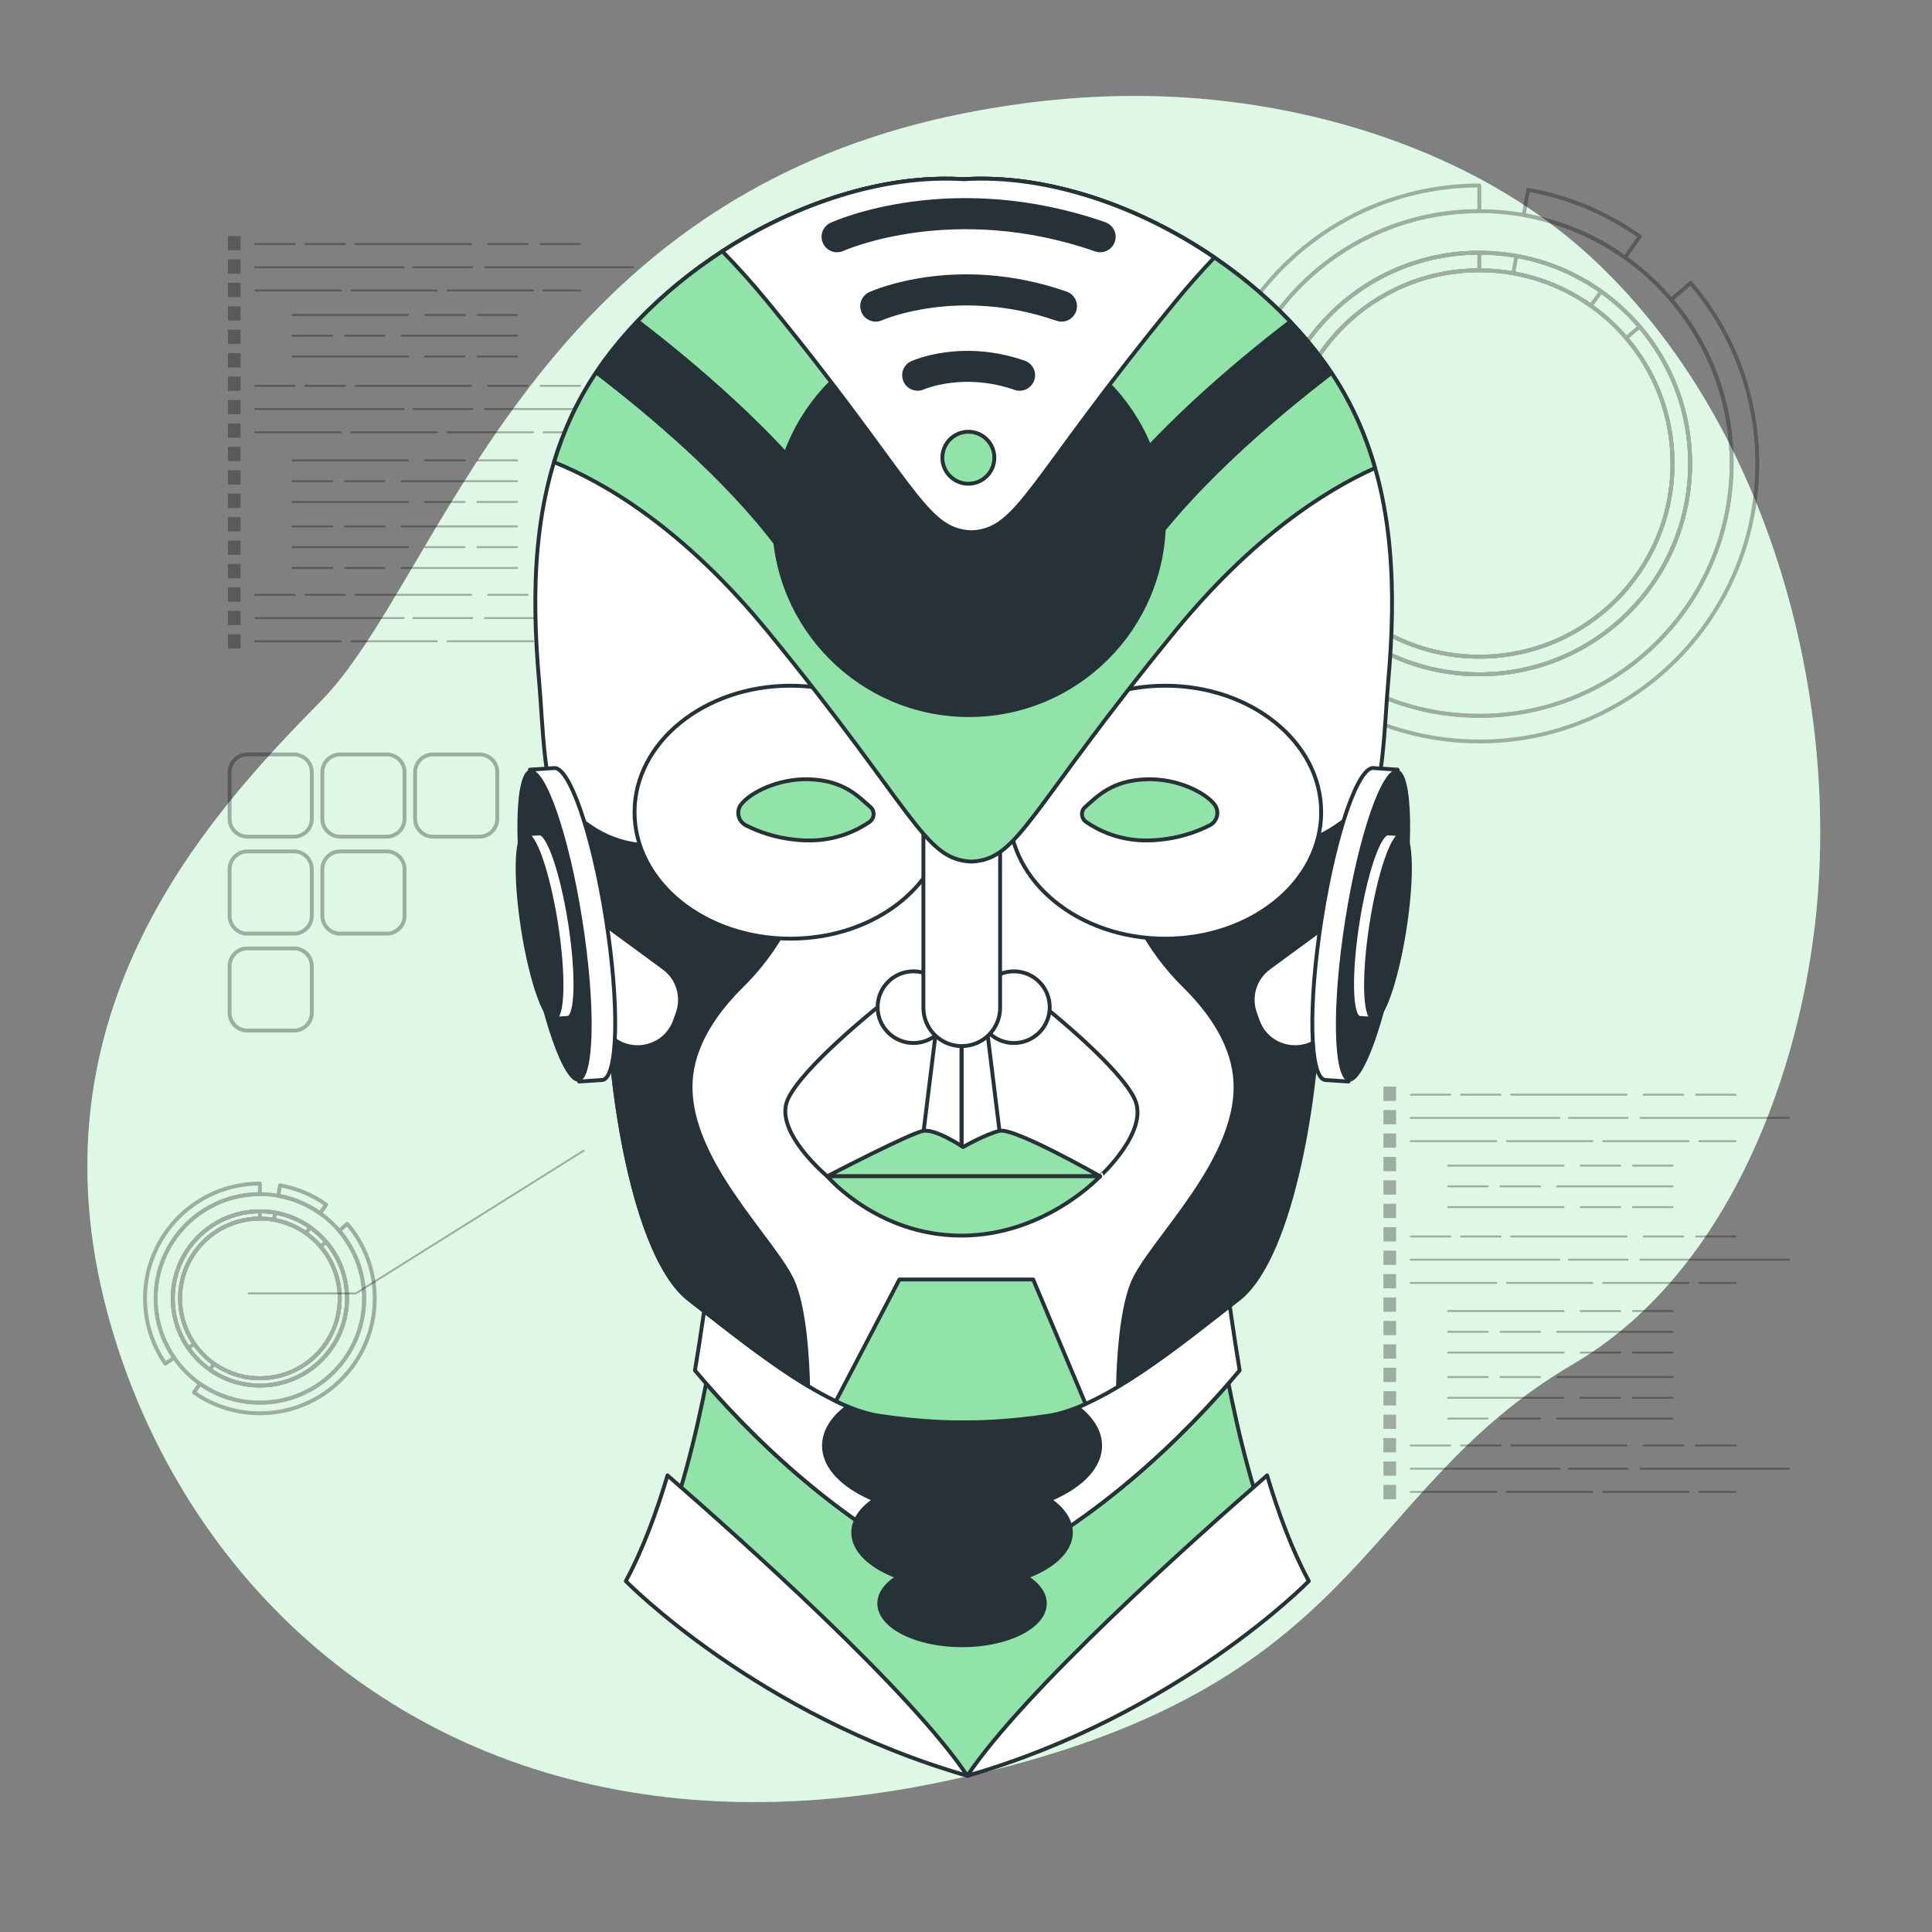 <?xml version="1.0" encoding="utf-8"?>
<!-- Generator: Adobe Illustrator 27.5.0, SVG Export Plug-In . SVG Version: 6.00 Build 0)  -->
<svg version="1.1" xmlns="http://www.w3.org/2000/svg" xmlns:xlink="http://www.w3.org/1999/xlink" x="0px" y="0px"
	 viewBox="0 0 500 500" style="enable-background:new 0 0 500 500;" xml:space="preserve">
<rect x="0" y="0" width="500" height="500" fill="#808080" stroke="none"/>
<g id="Background_Simple">
	<g>
		<path style="fill:#92E3A9;" d="M469.654,239.716c-4.958,41.984-24.127,90.797-62.412,113.222
			c-57.846,33.888-53.004,86.011-165.913,108.671c-17.604,3.535-34.31,5.022-50.063,4.728c-8.468-0.157-16.666-0.84-24.571-2.003
			c-71.76-10.483-120.052-60.363-137.769-120.575C5.61,264.57,52.165,212.727,83.023,181.491
			c30.858-31.236,53.458-128.562,164.28-151.71c16.898-3.522,34.177-5.319,51.452-4.888c39.43,0.968,82.438,13.915,112.197,40.939
			c2.234,2.031,4.407,4.136,6.525,6.305C458.84,114.592,476.416,182.479,469.654,239.716z"/>
		<path style="opacity:0.7;fill:#FFFFFF;" d="M469.654,239.716c-4.958,41.984-24.127,90.797-62.412,113.222
			c-57.846,33.888-53.004,86.011-165.913,108.671c-17.604,3.535-34.31,5.022-50.063,4.728c-8.468-0.157-16.666-0.84-24.571-2.003
			c-71.76-10.483-120.052-60.363-137.769-120.575C5.61,264.57,52.165,212.727,83.023,181.491
			c30.858-31.236,53.458-128.562,164.28-151.71c16.898-3.522,34.177-5.319,51.452-4.888c39.43,0.968,82.438,13.915,112.197,40.939
			c2.234,2.031,4.407,4.136,6.525,6.305C458.84,114.592,476.416,182.479,469.654,239.716z"/>
	</g>
</g>
<g id="Graphics">
	<g style="opacity:0.3;">
		<g>
			
				<line style="fill:none;stroke:#000000;stroke-width:0.5;stroke-linecap:round;stroke-linejoin:round;stroke-miterlimit:10;" x1="365.103" y1="283.304" x2="375.334" y2="283.304"/>
			
				<line style="fill:none;stroke:#000000;stroke-width:0.5;stroke-linecap:round;stroke-linejoin:round;stroke-miterlimit:10;" x1="365.103" y1="289.314" x2="403.54" y2="289.314"/>
			
				<line style="fill:none;stroke:#000000;stroke-width:0.5;stroke-linecap:round;stroke-linejoin:round;stroke-miterlimit:10;" x1="424.557" y1="289.314" x2="462.995" y2="289.314"/>
			
				<line style="fill:none;stroke:#000000;stroke-width:0.5;stroke-linecap:round;stroke-linejoin:round;stroke-miterlimit:10;" x1="406.029" y1="289.314" x2="421.238" y2="289.314"/>
			
				<line style="fill:none;stroke:#000000;stroke-width:0.5;stroke-linecap:round;stroke-linejoin:round;stroke-miterlimit:10;" x1="365.103" y1="295.324" x2="387.225" y2="295.324"/>
			
				<line style="fill:none;stroke:#000000;stroke-width:0.5;stroke-linecap:round;stroke-linejoin:round;stroke-miterlimit:10;" x1="389.99" y1="295.324" x2="412.113" y2="295.324"/>
			
				<line style="fill:none;stroke:#000000;stroke-width:0.5;stroke-linecap:round;stroke-linejoin:round;stroke-miterlimit:10;" x1="414.878" y1="295.324" x2="437.001" y2="295.324"/>
			
				<line style="fill:none;stroke:#000000;stroke-width:0.5;stroke-linecap:round;stroke-linejoin:round;stroke-miterlimit:10;" x1="439.766" y1="295.324" x2="449.168" y2="295.324"/>
			
				<line style="fill:none;stroke:#000000;stroke-width:0.5;stroke-linecap:round;stroke-linejoin:round;stroke-miterlimit:10;" x1="378.099" y1="283.304" x2="388.331" y2="283.304"/>
			<g>
				
					<line style="fill:none;stroke:#000000;stroke-width:0.5;stroke-linecap:round;stroke-linejoin:round;stroke-miterlimit:10;" x1="438.936" y1="283.304" x2="449.168" y2="283.304"/>
				
					<line style="fill:none;stroke:#000000;stroke-width:0.5;stroke-linecap:round;stroke-linejoin:round;stroke-miterlimit:10;" x1="425.386" y1="283.304" x2="435.618" y2="283.304"/>
				
					<line style="fill:none;stroke:#000000;stroke-width:0.5;stroke-linecap:round;stroke-linejoin:round;stroke-miterlimit:10;" x1="391.096" y1="283.304" x2="420.962" y2="283.304"/>
			</g>
		</g>
		<g>
			
				<line style="fill:none;stroke:#000000;stroke-width:0.5;stroke-linecap:round;stroke-linejoin:round;stroke-miterlimit:10;" x1="365.103" y1="319.997" x2="375.334" y2="319.997"/>
			
				<line style="fill:none;stroke:#000000;stroke-width:0.5;stroke-linecap:round;stroke-linejoin:round;stroke-miterlimit:10;" x1="365.103" y1="326.008" x2="403.54" y2="326.008"/>
			
				<line style="fill:none;stroke:#000000;stroke-width:0.5;stroke-linecap:round;stroke-linejoin:round;stroke-miterlimit:10;" x1="424.557" y1="326.008" x2="462.995" y2="326.008"/>
			
				<line style="fill:none;stroke:#000000;stroke-width:0.5;stroke-linecap:round;stroke-linejoin:round;stroke-miterlimit:10;" x1="406.029" y1="326.008" x2="421.238" y2="326.008"/>
			
				<line style="fill:none;stroke:#000000;stroke-width:0.5;stroke-linecap:round;stroke-linejoin:round;stroke-miterlimit:10;" x1="365.103" y1="332.018" x2="387.225" y2="332.018"/>
			
				<line style="fill:none;stroke:#000000;stroke-width:0.5;stroke-linecap:round;stroke-linejoin:round;stroke-miterlimit:10;" x1="389.99" y1="332.018" x2="412.113" y2="332.018"/>
			
				<line style="fill:none;stroke:#000000;stroke-width:0.5;stroke-linecap:round;stroke-linejoin:round;stroke-miterlimit:10;" x1="414.878" y1="332.018" x2="437.001" y2="332.018"/>
			
				<line style="fill:none;stroke:#000000;stroke-width:0.5;stroke-linecap:round;stroke-linejoin:round;stroke-miterlimit:10;" x1="439.766" y1="332.018" x2="449.168" y2="332.018"/>
			
				<line style="fill:none;stroke:#000000;stroke-width:0.5;stroke-linecap:round;stroke-linejoin:round;stroke-miterlimit:10;" x1="378.099" y1="319.997" x2="388.331" y2="319.997"/>
			<g>
				
					<line style="fill:none;stroke:#000000;stroke-width:0.5;stroke-linecap:round;stroke-linejoin:round;stroke-miterlimit:10;" x1="438.936" y1="319.997" x2="449.168" y2="319.997"/>
				
					<line style="fill:none;stroke:#000000;stroke-width:0.5;stroke-linecap:round;stroke-linejoin:round;stroke-miterlimit:10;" x1="425.386" y1="319.997" x2="435.618" y2="319.997"/>
				
					<line style="fill:none;stroke:#000000;stroke-width:0.5;stroke-linecap:round;stroke-linejoin:round;stroke-miterlimit:10;" x1="391.096" y1="319.997" x2="420.962" y2="319.997"/>
			</g>
		</g>
		<g>
			
				<line style="fill:none;stroke:#000000;stroke-width:0.5;stroke-linecap:round;stroke-linejoin:round;stroke-miterlimit:10;" x1="365.103" y1="374.089" x2="375.334" y2="374.089"/>
			
				<line style="fill:none;stroke:#000000;stroke-width:0.5;stroke-linecap:round;stroke-linejoin:round;stroke-miterlimit:10;" x1="365.103" y1="380.099" x2="403.54" y2="380.099"/>
			
				<line style="fill:none;stroke:#000000;stroke-width:0.5;stroke-linecap:round;stroke-linejoin:round;stroke-miterlimit:10;" x1="424.557" y1="380.099" x2="462.995" y2="380.099"/>
			
				<line style="fill:none;stroke:#000000;stroke-width:0.5;stroke-linecap:round;stroke-linejoin:round;stroke-miterlimit:10;" x1="406.029" y1="380.099" x2="421.238" y2="380.099"/>
			
				<line style="fill:none;stroke:#000000;stroke-width:0.5;stroke-linecap:round;stroke-linejoin:round;stroke-miterlimit:10;" x1="365.103" y1="386.109" x2="387.225" y2="386.109"/>
			
				<line style="fill:none;stroke:#000000;stroke-width:0.5;stroke-linecap:round;stroke-linejoin:round;stroke-miterlimit:10;" x1="389.99" y1="386.109" x2="412.113" y2="386.109"/>
			
				<line style="fill:none;stroke:#000000;stroke-width:0.5;stroke-linecap:round;stroke-linejoin:round;stroke-miterlimit:10;" x1="414.878" y1="386.109" x2="437.001" y2="386.109"/>
			
				<line style="fill:none;stroke:#000000;stroke-width:0.5;stroke-linecap:round;stroke-linejoin:round;stroke-miterlimit:10;" x1="439.766" y1="386.109" x2="449.168" y2="386.109"/>
			
				<line style="fill:none;stroke:#000000;stroke-width:0.5;stroke-linecap:round;stroke-linejoin:round;stroke-miterlimit:10;" x1="378.099" y1="374.089" x2="388.331" y2="374.089"/>
			<g>
				
					<line style="fill:none;stroke:#000000;stroke-width:0.5;stroke-linecap:round;stroke-linejoin:round;stroke-miterlimit:10;" x1="438.936" y1="374.089" x2="449.168" y2="374.089"/>
				
					<line style="fill:none;stroke:#000000;stroke-width:0.5;stroke-linecap:round;stroke-linejoin:round;stroke-miterlimit:10;" x1="425.386" y1="374.089" x2="435.618" y2="374.089"/>
				
					<line style="fill:none;stroke:#000000;stroke-width:0.5;stroke-linecap:round;stroke-linejoin:round;stroke-miterlimit:10;" x1="391.096" y1="374.089" x2="420.962" y2="374.089"/>
			</g>
		</g>
		<g>
			<g>
				
					<line style="fill:none;stroke:#000000;stroke-width:0.5;stroke-linecap:round;stroke-linejoin:round;stroke-miterlimit:10;" x1="422.621" y1="301.651" x2="432.853" y2="301.651"/>
				
					<line style="fill:none;stroke:#000000;stroke-width:0.5;stroke-linecap:round;stroke-linejoin:round;stroke-miterlimit:10;" x1="409.071" y1="301.651" x2="419.303" y2="301.651"/>
				
					<line style="fill:none;stroke:#000000;stroke-width:0.5;stroke-linecap:round;stroke-linejoin:round;stroke-miterlimit:10;" x1="374.781" y1="301.651" x2="404.646" y2="301.651"/>
			</g>
			<g>
				
					<line style="fill:none;stroke:#000000;stroke-width:0.5;stroke-linecap:round;stroke-linejoin:round;stroke-miterlimit:10;" x1="422.621" y1="312.406" x2="432.853" y2="312.406"/>
				
					<line style="fill:none;stroke:#000000;stroke-width:0.5;stroke-linecap:round;stroke-linejoin:round;stroke-miterlimit:10;" x1="409.071" y1="312.406" x2="419.303" y2="312.406"/>
				
					<line style="fill:none;stroke:#000000;stroke-width:0.5;stroke-linecap:round;stroke-linejoin:round;stroke-miterlimit:10;" x1="374.781" y1="312.406" x2="404.646" y2="312.406"/>
			</g>
			<g>
				
					<line style="fill:none;stroke:#000000;stroke-width:0.5;stroke-linecap:round;stroke-linejoin:round;stroke-miterlimit:10;" x1="385.013" y1="307.028" x2="374.781" y2="307.028"/>
				
					<line style="fill:none;stroke:#000000;stroke-width:0.5;stroke-linecap:round;stroke-linejoin:round;stroke-miterlimit:10;" x1="398.563" y1="307.028" x2="388.331" y2="307.028"/>
				
					<line style="fill:none;stroke:#000000;stroke-width:0.5;stroke-linecap:round;stroke-linejoin:round;stroke-miterlimit:10;" x1="432.853" y1="307.028" x2="402.987" y2="307.028"/>
			</g>
		</g>
		<g>
			<g>
				
					<line style="fill:none;stroke:#000000;stroke-width:0.5;stroke-linecap:round;stroke-linejoin:round;stroke-miterlimit:10;" x1="422.621" y1="339.293" x2="432.853" y2="339.293"/>
				
					<line style="fill:none;stroke:#000000;stroke-width:0.5;stroke-linecap:round;stroke-linejoin:round;stroke-miterlimit:10;" x1="409.071" y1="339.293" x2="419.303" y2="339.293"/>
				
					<line style="fill:none;stroke:#000000;stroke-width:0.5;stroke-linecap:round;stroke-linejoin:round;stroke-miterlimit:10;" x1="374.781" y1="339.293" x2="404.646" y2="339.293"/>
			</g>
			<g>
				
					<line style="fill:none;stroke:#000000;stroke-width:0.5;stroke-linecap:round;stroke-linejoin:round;stroke-miterlimit:10;" x1="422.621" y1="350.048" x2="432.853" y2="350.048"/>
				
					<line style="fill:none;stroke:#000000;stroke-width:0.5;stroke-linecap:round;stroke-linejoin:round;stroke-miterlimit:10;" x1="409.071" y1="350.048" x2="419.303" y2="350.048"/>
				
					<line style="fill:none;stroke:#000000;stroke-width:0.5;stroke-linecap:round;stroke-linejoin:round;stroke-miterlimit:10;" x1="374.781" y1="350.048" x2="404.646" y2="350.048"/>
			</g>
			<g>
				
					<line style="fill:none;stroke:#000000;stroke-width:0.5;stroke-linecap:round;stroke-linejoin:round;stroke-miterlimit:10;" x1="385.013" y1="344.671" x2="374.781" y2="344.671"/>
				
					<line style="fill:none;stroke:#000000;stroke-width:0.5;stroke-linecap:round;stroke-linejoin:round;stroke-miterlimit:10;" x1="398.563" y1="344.671" x2="388.331" y2="344.671"/>
				
					<line style="fill:none;stroke:#000000;stroke-width:0.5;stroke-linecap:round;stroke-linejoin:round;stroke-miterlimit:10;" x1="432.853" y1="344.671" x2="402.987" y2="344.671"/>
			</g>
		</g>
		<g>
			<g>
				
					<line style="fill:none;stroke:#000000;stroke-width:0.5;stroke-linecap:round;stroke-linejoin:round;stroke-miterlimit:10;" x1="385.013" y1="356.375" x2="374.781" y2="356.375"/>
				
					<line style="fill:none;stroke:#000000;stroke-width:0.5;stroke-linecap:round;stroke-linejoin:round;stroke-miterlimit:10;" x1="398.563" y1="356.375" x2="388.331" y2="356.375"/>
				
					<line style="fill:none;stroke:#000000;stroke-width:0.5;stroke-linecap:round;stroke-linejoin:round;stroke-miterlimit:10;" x1="432.853" y1="356.375" x2="402.987" y2="356.375"/>
			</g>
			<g>
				
					<line style="fill:none;stroke:#000000;stroke-width:0.5;stroke-linecap:round;stroke-linejoin:round;stroke-miterlimit:10;" x1="385.013" y1="367.13" x2="374.781" y2="367.13"/>
				
					<line style="fill:none;stroke:#000000;stroke-width:0.5;stroke-linecap:round;stroke-linejoin:round;stroke-miterlimit:10;" x1="398.563" y1="367.13" x2="388.331" y2="367.13"/>
				
					<line style="fill:none;stroke:#000000;stroke-width:0.5;stroke-linecap:round;stroke-linejoin:round;stroke-miterlimit:10;" x1="432.853" y1="367.13" x2="402.987" y2="367.13"/>
			</g>
			<g>
				
					<line style="fill:none;stroke:#000000;stroke-width:0.5;stroke-linecap:round;stroke-linejoin:round;stroke-miterlimit:10;" x1="422.621" y1="361.752" x2="432.853" y2="361.752"/>
				
					<line style="fill:none;stroke:#000000;stroke-width:0.5;stroke-linecap:round;stroke-linejoin:round;stroke-miterlimit:10;" x1="409.071" y1="361.752" x2="419.303" y2="361.752"/>
				
					<line style="fill:none;stroke:#000000;stroke-width:0.5;stroke-linecap:round;stroke-linejoin:round;stroke-miterlimit:10;" x1="374.781" y1="361.752" x2="404.646" y2="361.752"/>
			</g>
		</g>
		<g>
			<rect x="358.04" y="281.216" width="3.267" height="3.691"/>
			<rect x="358.04" y="287.28" width="3.267" height="3.691"/>
			<rect x="358.04" y="293.344" width="3.267" height="3.691"/>
			<rect x="358.04" y="299.407" width="3.267" height="3.691"/>
			<rect x="358.04" y="305.471" width="3.267" height="3.691"/>
			<rect x="358.04" y="311.534" width="3.267" height="3.691"/>
			<rect x="358.04" y="317.598" width="3.267" height="3.691"/>
			<rect x="358.04" y="323.661" width="3.267" height="3.691"/>
			<rect x="358.04" y="329.724" width="3.267" height="3.691"/>
			<rect x="358.04" y="335.788" width="3.267" height="3.691"/>
			<rect x="358.04" y="341.852" width="3.267" height="3.691"/>
			<rect x="358.04" y="347.915" width="3.267" height="3.691"/>
			<rect x="358.04" y="353.979" width="3.267" height="3.691"/>
			<rect x="358.04" y="360.042" width="3.267" height="3.691"/>
			<rect x="358.04" y="366.106" width="3.267" height="3.691"/>
			<rect x="358.04" y="372.169" width="3.267" height="3.691"/>
			<rect x="358.04" y="378.233" width="3.267" height="3.691"/>
			<rect x="358.04" y="384.296" width="3.267" height="3.691"/>
		</g>
	</g>
	<g style="opacity:0.3;">
		<g>
			
				<line style="fill:none;stroke:#000000;stroke-width:0.5;stroke-linecap:round;stroke-linejoin:round;stroke-miterlimit:10;" x1="66.05" y1="63.158" x2="76.282" y2="63.158"/>
			
				<line style="fill:none;stroke:#000000;stroke-width:0.5;stroke-linecap:round;stroke-linejoin:round;stroke-miterlimit:10;" x1="66.05" y1="69.168" x2="104.488" y2="69.168"/>
			
				<line style="fill:none;stroke:#000000;stroke-width:0.5;stroke-linecap:round;stroke-linejoin:round;stroke-miterlimit:10;" x1="125.504" y1="69.168" x2="163.942" y2="69.168"/>
			
				<line style="fill:none;stroke:#000000;stroke-width:0.5;stroke-linecap:round;stroke-linejoin:round;stroke-miterlimit:10;" x1="106.977" y1="69.168" x2="122.186" y2="69.168"/>
			
				<line style="fill:none;stroke:#000000;stroke-width:0.5;stroke-linecap:round;stroke-linejoin:round;stroke-miterlimit:10;" x1="66.05" y1="75.178" x2="88.173" y2="75.178"/>
			
				<line style="fill:none;stroke:#000000;stroke-width:0.5;stroke-linecap:round;stroke-linejoin:round;stroke-miterlimit:10;" x1="90.938" y1="75.178" x2="113.061" y2="75.178"/>
			
				<line style="fill:none;stroke:#000000;stroke-width:0.5;stroke-linecap:round;stroke-linejoin:round;stroke-miterlimit:10;" x1="115.826" y1="75.178" x2="137.948" y2="75.178"/>
			
				<line style="fill:none;stroke:#000000;stroke-width:0.5;stroke-linecap:round;stroke-linejoin:round;stroke-miterlimit:10;" x1="140.714" y1="75.178" x2="150.116" y2="75.178"/>
			
				<line style="fill:none;stroke:#000000;stroke-width:0.5;stroke-linecap:round;stroke-linejoin:round;stroke-miterlimit:10;" x1="79.047" y1="63.158" x2="89.279" y2="63.158"/>
			<g>
				
					<line style="fill:none;stroke:#000000;stroke-width:0.5;stroke-linecap:round;stroke-linejoin:round;stroke-miterlimit:10;" x1="139.884" y1="63.158" x2="150.116" y2="63.158"/>
				
					<line style="fill:none;stroke:#000000;stroke-width:0.5;stroke-linecap:round;stroke-linejoin:round;stroke-miterlimit:10;" x1="126.334" y1="63.158" x2="136.566" y2="63.158"/>
				
					<line style="fill:none;stroke:#000000;stroke-width:0.5;stroke-linecap:round;stroke-linejoin:round;stroke-miterlimit:10;" x1="92.044" y1="63.158" x2="121.909" y2="63.158"/>
			</g>
		</g>
		<g>
			
				<line style="fill:none;stroke:#000000;stroke-width:0.5;stroke-linecap:round;stroke-linejoin:round;stroke-miterlimit:10;" x1="66.05" y1="99.851" x2="76.282" y2="99.851"/>
			
				<line style="fill:none;stroke:#000000;stroke-width:0.5;stroke-linecap:round;stroke-linejoin:round;stroke-miterlimit:10;" x1="66.05" y1="105.862" x2="104.488" y2="105.862"/>
			
				<line style="fill:none;stroke:#000000;stroke-width:0.5;stroke-linecap:round;stroke-linejoin:round;stroke-miterlimit:10;" x1="125.504" y1="105.862" x2="163.942" y2="105.862"/>
			
				<line style="fill:none;stroke:#000000;stroke-width:0.5;stroke-linecap:round;stroke-linejoin:round;stroke-miterlimit:10;" x1="106.977" y1="105.862" x2="122.186" y2="105.862"/>
			
				<line style="fill:none;stroke:#000000;stroke-width:0.5;stroke-linecap:round;stroke-linejoin:round;stroke-miterlimit:10;" x1="66.05" y1="111.872" x2="88.173" y2="111.872"/>
			
				<line style="fill:none;stroke:#000000;stroke-width:0.5;stroke-linecap:round;stroke-linejoin:round;stroke-miterlimit:10;" x1="90.938" y1="111.872" x2="113.061" y2="111.872"/>
			
				<line style="fill:none;stroke:#000000;stroke-width:0.5;stroke-linecap:round;stroke-linejoin:round;stroke-miterlimit:10;" x1="115.826" y1="111.872" x2="137.948" y2="111.872"/>
			
				<line style="fill:none;stroke:#000000;stroke-width:0.5;stroke-linecap:round;stroke-linejoin:round;stroke-miterlimit:10;" x1="140.714" y1="111.872" x2="150.116" y2="111.872"/>
			
				<line style="fill:none;stroke:#000000;stroke-width:0.5;stroke-linecap:round;stroke-linejoin:round;stroke-miterlimit:10;" x1="79.047" y1="99.851" x2="89.279" y2="99.851"/>
			<g>
				
					<line style="fill:none;stroke:#000000;stroke-width:0.5;stroke-linecap:round;stroke-linejoin:round;stroke-miterlimit:10;" x1="139.884" y1="99.851" x2="150.116" y2="99.851"/>
				
					<line style="fill:none;stroke:#000000;stroke-width:0.5;stroke-linecap:round;stroke-linejoin:round;stroke-miterlimit:10;" x1="126.334" y1="99.851" x2="136.566" y2="99.851"/>
				
					<line style="fill:none;stroke:#000000;stroke-width:0.5;stroke-linecap:round;stroke-linejoin:round;stroke-miterlimit:10;" x1="92.044" y1="99.851" x2="121.909" y2="99.851"/>
			</g>
		</g>
		<g>
			
				<line style="fill:none;stroke:#000000;stroke-width:0.5;stroke-linecap:round;stroke-linejoin:round;stroke-miterlimit:10;" x1="66.05" y1="153.943" x2="76.282" y2="153.943"/>
			
				<line style="fill:none;stroke:#000000;stroke-width:0.5;stroke-linecap:round;stroke-linejoin:round;stroke-miterlimit:10;" x1="66.05" y1="159.953" x2="104.488" y2="159.953"/>
			
				<line style="fill:none;stroke:#000000;stroke-width:0.5;stroke-linecap:round;stroke-linejoin:round;stroke-miterlimit:10;" x1="125.504" y1="159.953" x2="163.942" y2="159.953"/>
			
				<line style="fill:none;stroke:#000000;stroke-width:0.5;stroke-linecap:round;stroke-linejoin:round;stroke-miterlimit:10;" x1="106.977" y1="159.953" x2="122.186" y2="159.953"/>
			
				<line style="fill:none;stroke:#000000;stroke-width:0.5;stroke-linecap:round;stroke-linejoin:round;stroke-miterlimit:10;" x1="66.05" y1="165.963" x2="88.173" y2="165.963"/>
			
				<line style="fill:none;stroke:#000000;stroke-width:0.5;stroke-linecap:round;stroke-linejoin:round;stroke-miterlimit:10;" x1="90.938" y1="165.963" x2="113.061" y2="165.963"/>
			
				<line style="fill:none;stroke:#000000;stroke-width:0.5;stroke-linecap:round;stroke-linejoin:round;stroke-miterlimit:10;" x1="115.826" y1="165.963" x2="137.948" y2="165.963"/>
			
				<line style="fill:none;stroke:#000000;stroke-width:0.5;stroke-linecap:round;stroke-linejoin:round;stroke-miterlimit:10;" x1="140.714" y1="165.963" x2="150.116" y2="165.963"/>
			
				<line style="fill:none;stroke:#000000;stroke-width:0.5;stroke-linecap:round;stroke-linejoin:round;stroke-miterlimit:10;" x1="79.047" y1="153.943" x2="89.279" y2="153.943"/>
			<g>
				
					<line style="fill:none;stroke:#000000;stroke-width:0.5;stroke-linecap:round;stroke-linejoin:round;stroke-miterlimit:10;" x1="139.884" y1="153.943" x2="150.116" y2="153.943"/>
				
					<line style="fill:none;stroke:#000000;stroke-width:0.5;stroke-linecap:round;stroke-linejoin:round;stroke-miterlimit:10;" x1="126.334" y1="153.943" x2="136.566" y2="153.943"/>
				
					<line style="fill:none;stroke:#000000;stroke-width:0.5;stroke-linecap:round;stroke-linejoin:round;stroke-miterlimit:10;" x1="92.044" y1="153.943" x2="121.909" y2="153.943"/>
			</g>
		</g>
		<g>
			<g>
				
					<line style="fill:none;stroke:#000000;stroke-width:0.5;stroke-linecap:round;stroke-linejoin:round;stroke-miterlimit:10;" x1="123.569" y1="81.505" x2="133.8" y2="81.505"/>
				
					<line style="fill:none;stroke:#000000;stroke-width:0.5;stroke-linecap:round;stroke-linejoin:round;stroke-miterlimit:10;" x1="110.019" y1="81.505" x2="120.25" y2="81.505"/>
				
					<line style="fill:none;stroke:#000000;stroke-width:0.5;stroke-linecap:round;stroke-linejoin:round;stroke-miterlimit:10;" x1="75.729" y1="81.505" x2="105.594" y2="81.505"/>
			</g>
			<g>
				
					<line style="fill:none;stroke:#000000;stroke-width:0.5;stroke-linecap:round;stroke-linejoin:round;stroke-miterlimit:10;" x1="123.569" y1="92.26" x2="133.8" y2="92.26"/>
				
					<line style="fill:none;stroke:#000000;stroke-width:0.5;stroke-linecap:round;stroke-linejoin:round;stroke-miterlimit:10;" x1="110.019" y1="92.26" x2="120.25" y2="92.26"/>
				
					<line style="fill:none;stroke:#000000;stroke-width:0.5;stroke-linecap:round;stroke-linejoin:round;stroke-miterlimit:10;" x1="75.729" y1="92.26" x2="105.594" y2="92.26"/>
			</g>
			<g>
				
					<line style="fill:none;stroke:#000000;stroke-width:0.5;stroke-linecap:round;stroke-linejoin:round;stroke-miterlimit:10;" x1="85.96" y1="86.882" x2="75.729" y2="86.882"/>
				
					<line style="fill:none;stroke:#000000;stroke-width:0.5;stroke-linecap:round;stroke-linejoin:round;stroke-miterlimit:10;" x1="99.51" y1="86.882" x2="89.279" y2="86.882"/>
				
					<line style="fill:none;stroke:#000000;stroke-width:0.5;stroke-linecap:round;stroke-linejoin:round;stroke-miterlimit:10;" x1="133.8" y1="86.882" x2="103.935" y2="86.882"/>
			</g>
		</g>
		<g>
			<g>
				
					<line style="fill:none;stroke:#000000;stroke-width:0.5;stroke-linecap:round;stroke-linejoin:round;stroke-miterlimit:10;" x1="123.569" y1="119.147" x2="133.8" y2="119.147"/>
				
					<line style="fill:none;stroke:#000000;stroke-width:0.5;stroke-linecap:round;stroke-linejoin:round;stroke-miterlimit:10;" x1="110.019" y1="119.147" x2="120.25" y2="119.147"/>
				
					<line style="fill:none;stroke:#000000;stroke-width:0.5;stroke-linecap:round;stroke-linejoin:round;stroke-miterlimit:10;" x1="75.729" y1="119.147" x2="105.594" y2="119.147"/>
			</g>
			<g>
				
					<line style="fill:none;stroke:#000000;stroke-width:0.5;stroke-linecap:round;stroke-linejoin:round;stroke-miterlimit:10;" x1="123.569" y1="129.902" x2="133.8" y2="129.902"/>
				
					<line style="fill:none;stroke:#000000;stroke-width:0.5;stroke-linecap:round;stroke-linejoin:round;stroke-miterlimit:10;" x1="110.019" y1="129.902" x2="120.25" y2="129.902"/>
				
					<line style="fill:none;stroke:#000000;stroke-width:0.5;stroke-linecap:round;stroke-linejoin:round;stroke-miterlimit:10;" x1="75.729" y1="129.902" x2="105.594" y2="129.902"/>
			</g>
			<g>
				
					<line style="fill:none;stroke:#000000;stroke-width:0.5;stroke-linecap:round;stroke-linejoin:round;stroke-miterlimit:10;" x1="85.96" y1="124.525" x2="75.729" y2="124.525"/>
				
					<line style="fill:none;stroke:#000000;stroke-width:0.5;stroke-linecap:round;stroke-linejoin:round;stroke-miterlimit:10;" x1="99.51" y1="124.525" x2="89.279" y2="124.525"/>
				
					<line style="fill:none;stroke:#000000;stroke-width:0.5;stroke-linecap:round;stroke-linejoin:round;stroke-miterlimit:10;" x1="133.8" y1="124.525" x2="103.935" y2="124.525"/>
			</g>
		</g>
		<g>
			<g>
				
					<line style="fill:none;stroke:#000000;stroke-width:0.5;stroke-linecap:round;stroke-linejoin:round;stroke-miterlimit:10;" x1="85.96" y1="136.229" x2="75.729" y2="136.229"/>
				
					<line style="fill:none;stroke:#000000;stroke-width:0.5;stroke-linecap:round;stroke-linejoin:round;stroke-miterlimit:10;" x1="99.51" y1="136.229" x2="89.279" y2="136.229"/>
				
					<line style="fill:none;stroke:#000000;stroke-width:0.5;stroke-linecap:round;stroke-linejoin:round;stroke-miterlimit:10;" x1="133.8" y1="136.229" x2="103.935" y2="136.229"/>
			</g>
			<g>
				
					<line style="fill:none;stroke:#000000;stroke-width:0.5;stroke-linecap:round;stroke-linejoin:round;stroke-miterlimit:10;" x1="85.96" y1="146.984" x2="75.729" y2="146.984"/>
				
					<line style="fill:none;stroke:#000000;stroke-width:0.5;stroke-linecap:round;stroke-linejoin:round;stroke-miterlimit:10;" x1="99.51" y1="146.984" x2="89.279" y2="146.984"/>
				
					<line style="fill:none;stroke:#000000;stroke-width:0.5;stroke-linecap:round;stroke-linejoin:round;stroke-miterlimit:10;" x1="133.8" y1="146.984" x2="103.935" y2="146.984"/>
			</g>
			<g>
				
					<line style="fill:none;stroke:#000000;stroke-width:0.5;stroke-linecap:round;stroke-linejoin:round;stroke-miterlimit:10;" x1="123.569" y1="141.606" x2="133.8" y2="141.606"/>
				
					<line style="fill:none;stroke:#000000;stroke-width:0.5;stroke-linecap:round;stroke-linejoin:round;stroke-miterlimit:10;" x1="110.019" y1="141.606" x2="120.25" y2="141.606"/>
				
					<line style="fill:none;stroke:#000000;stroke-width:0.5;stroke-linecap:round;stroke-linejoin:round;stroke-miterlimit:10;" x1="75.729" y1="141.606" x2="105.594" y2="141.606"/>
			</g>
		</g>
		<g>
			<rect x="58.988" y="61.071" width="3.267" height="3.691"/>
			<rect x="58.988" y="67.134" width="3.267" height="3.691"/>
			<rect x="58.988" y="73.198" width="3.267" height="3.691"/>
			<rect x="58.988" y="79.261" width="3.267" height="3.691"/>
			<rect x="58.988" y="85.325" width="3.267" height="3.691"/>
			<rect x="58.988" y="91.388" width="3.267" height="3.691"/>
			<rect x="58.988" y="97.452" width="3.267" height="3.691"/>
			<rect x="58.988" y="103.515" width="3.267" height="3.691"/>
			<rect x="58.988" y="109.579" width="3.267" height="3.691"/>
			<rect x="58.988" y="115.642" width="3.267" height="3.691"/>
			<rect x="58.988" y="121.706" width="3.267" height="3.691"/>
			<rect x="58.988" y="127.769" width="3.267" height="3.691"/>
			<rect x="58.988" y="133.833" width="3.267" height="3.691"/>
			<rect x="58.988" y="139.896" width="3.267" height="3.691"/>
			<rect x="58.988" y="145.96" width="3.267" height="3.691"/>
			<rect x="58.988" y="152.023" width="3.267" height="3.691"/>
			<rect x="58.988" y="158.087" width="3.267" height="3.691"/>
			<rect x="58.988" y="164.15" width="3.267" height="3.691"/>
		</g>
	</g>
	<g style="opacity:0.3;">
		<path style="fill:none;stroke:#000000;stroke-linecap:round;stroke-linejoin:round;stroke-miterlimit:10;" d="M424.329,84.52
			c-2.933-3.431-6.285-6.498-9.976-9.115c-6.419-4.546-13.866-7.739-21.921-9.17c-3.107-0.553-6.308-0.838-9.581-0.838
			c-30.135,0-54.562,24.419-54.562,54.554c0,11.51,3.565,22.19,9.66,30.996c3.676,5.32,8.277,9.96,13.565,13.676
			c8.87,6.229,19.676,9.889,31.336,9.889c30.127,0,54.554-24.427,54.554-54.562C437.405,106.425,432.488,94.054,424.329,84.52z
			 M382.851,169.952c-10.688,0-20.585-3.352-28.712-9.067c-4.854-3.399-9.067-7.652-12.435-12.53
			c-5.589-8.063-8.854-17.85-8.854-28.403c0-27.613,22.388-50,50-50c2.996,0,5.929,0.261,8.783,0.767
			c7.383,1.312,14.206,4.237,20.087,8.411c3.391,2.395,6.466,5.202,9.146,8.356c7.478,8.727,11.984,20.071,11.984,32.467
			C432.851,147.564,410.464,169.952,382.851,169.952z"/>
		<path style="fill:none;stroke:#000000;stroke-linecap:round;stroke-linejoin:round;stroke-miterlimit:10;" d="M424.329,84.52
			c-2.933-3.431-6.285-6.498-9.976-9.115c-6.419-4.546-13.866-7.739-21.921-9.17c-3.107-0.553-6.308-0.838-9.581-0.838
			c-30.135,0-54.562,24.419-54.562,54.554c0,11.51,3.565,22.19,9.66,30.996c3.676,5.32,8.277,9.96,13.565,13.676
			c8.87,6.229,19.676,9.889,31.336,9.889c30.127,0,54.554-24.427,54.554-54.562C437.405,106.425,432.488,94.054,424.329,84.52z
			 M382.851,169.952c-10.688,0-20.585-3.352-28.712-9.067c-4.854-3.399-9.067-7.652-12.435-12.53
			c-5.589-8.063-8.854-17.85-8.854-28.403c0-27.613,22.388-50,50-50c2.996,0,5.929,0.261,8.783,0.767
			c7.383,1.312,14.206,4.237,20.087,8.411c3.391,2.395,6.466,5.202,9.146,8.356c7.478,8.727,11.984,20.071,11.984,32.467
			C432.851,147.564,410.464,169.952,382.851,169.952z"/>
		<g>
			<path style="fill:none;stroke:#000000;stroke-linecap:round;stroke-linejoin:round;stroke-miterlimit:10;" d="M432.503,77.54
				c-3.518-4.111-7.526-7.779-11.945-10.909c-7.684-5.447-16.593-9.273-26.237-10.98c-3.723-0.656-7.557-1.004-11.471-1.004
				c-36.071,0-65.305,29.241-65.305,65.305c0,13.779,4.269,26.569,11.557,37.099c4.403,6.372,9.913,11.921,16.245,16.372
				c10.617,7.455,23.549,11.834,37.502,11.834c36.064,0,65.297-29.241,65.297-65.305C448.148,103.761,442.251,88.947,432.503,77.54z
				 M382.851,174.513c-11.66,0-22.467-3.66-31.336-9.889c-5.288-3.715-9.889-8.356-13.565-13.676
				c-6.095-8.806-9.66-19.486-9.66-30.996c0-30.135,24.427-54.554,54.562-54.554c3.273,0,6.474,0.285,9.581,0.838
				c8.055,1.431,15.502,4.625,21.921,9.17c3.692,2.617,7.044,5.684,9.976,9.115c8.158,9.534,13.075,21.905,13.075,35.431
				C437.405,150.086,412.978,174.513,382.851,174.513z"/>
			<path style="fill:none;stroke:#000000;stroke-linecap:round;stroke-linejoin:round;stroke-miterlimit:10;" d="M382.851,48.006
				v6.64c-36.071,0-65.305,29.241-65.305,65.305c0,13.779,4.269,26.569,11.557,37.099l-5.462,3.771
				c-8.024-11.605-12.735-25.684-12.735-40.87C310.906,80.22,343.119,48.006,382.851,48.006z"/>
			<path style="fill:none;stroke:#000000;stroke-linecap:round;stroke-linejoin:round;stroke-miterlimit:10;" d="M432.851,119.951
				c0,27.613-22.387,50-50,50c-10.688,0-20.585-3.352-28.712-9.067c-4.854-3.399-9.067-7.652-12.435-12.53
				c-5.589-8.063-8.854-17.85-8.854-28.403c0-27.613,22.388-50,50-50c2.996,0,5.929,0.261,8.783,0.767
				c7.383,1.312,14.206,4.237,20.087,8.411c3.391,2.395,6.466,5.202,9.146,8.356C428.345,96.212,432.851,107.556,432.851,119.951z"
				/>
			<path style="fill:none;stroke:#000000;stroke-linecap:round;stroke-linejoin:round;stroke-miterlimit:10;" d="M382.851,65.397
				v4.553c-27.613,0-50,22.388-50,50c0,10.553,3.265,20.34,8.854,28.403l-3.755,2.593c-6.095-8.806-9.66-19.486-9.66-30.996
				C328.289,89.817,352.716,65.397,382.851,65.397z"/>
			<path style="fill:none;stroke:#000000;stroke-linecap:round;stroke-linejoin:round;stroke-miterlimit:10;" d="M414.353,75.406
				l-2.632,3.723c-5.882-4.174-12.704-7.099-20.087-8.411l0.798-4.482C400.487,67.666,407.934,70.86,414.353,75.406z"/>
			<path style="fill:none;stroke:#000000;stroke-linecap:round;stroke-linejoin:round;stroke-miterlimit:10;" d="M424.393,61.216
				l-3.834,5.415c-7.684-5.447-16.593-9.273-26.237-10.98l1.162-6.53C406.108,51.002,415.926,55.216,424.393,61.216z"/>
			<path style="fill:none;stroke:#000000;stroke-linecap:round;stroke-linejoin:round;stroke-miterlimit:10;" d="M437.405,119.951
				c0,30.135-24.427,54.562-54.554,54.562c-11.66,0-22.467-3.66-31.336-9.889l2.625-3.739c8.126,5.715,18.024,9.067,28.712,9.067
				c27.613,0,50-22.387,50-50c0-12.395-4.506-23.739-11.984-32.467l3.462-2.964C432.488,94.054,437.405,106.425,437.405,119.951z"/>
			<path style="fill:none;stroke:#000000;stroke-linecap:round;stroke-linejoin:round;stroke-miterlimit:10;" d="M454.788,119.951
				c0,39.731-32.206,71.945-71.937,71.945c-15.376,0-29.621-4.83-41.313-13.044l3.81-5.431
				c10.617,7.455,23.549,11.834,37.502,11.834c36.064,0,65.297-29.241,65.297-65.305c0-16.19-5.897-31.004-15.644-42.411
				l5.044-4.308C448.298,85.801,454.788,102.117,454.788,119.951z"/>
		</g>
	</g>
	<g style="opacity:0.3;">
		<path style="fill:none;stroke:#000000;stroke-linecap:round;stroke-linejoin:round;stroke-miterlimit:10;" d="M84.399,321.39
			c-1.212-1.418-2.597-2.685-4.122-3.766c-2.652-1.878-5.729-3.198-9.058-3.789c-1.284-0.229-2.606-0.346-3.959-0.346
			c-12.451,0-22.544,10.09-22.544,22.541c0,4.756,1.473,9.169,3.991,12.807c1.519,2.198,3.42,4.116,5.605,5.651
			c3.665,2.574,8.13,4.086,12.948,4.086c12.448,0,22.541-10.093,22.541-22.544C89.801,330.441,87.77,325.329,84.399,321.39z
			 M67.26,356.689c-4.416,0-8.506-1.385-11.863-3.746c-2.006-1.405-3.746-3.162-5.138-5.177c-2.309-3.332-3.658-7.375-3.658-11.736
			c0-11.409,9.25-20.66,20.66-20.66c1.238,0,2.45,0.108,3.629,0.317c3.051,0.542,5.87,1.751,8.3,3.475
			c1.401,0.99,2.672,2.149,3.779,3.453c3.09,3.606,4.952,8.293,4.952,13.415C87.92,347.439,78.67,356.689,67.26,356.689z"/>
		<path style="fill:none;stroke:#000000;stroke-linecap:round;stroke-linejoin:round;stroke-miterlimit:10;" d="M84.399,321.39
			c-1.212-1.418-2.597-2.685-4.122-3.766c-2.652-1.878-5.729-3.198-9.058-3.789c-1.284-0.229-2.606-0.346-3.959-0.346
			c-12.451,0-22.544,10.09-22.544,22.541c0,4.756,1.473,9.169,3.991,12.807c1.519,2.198,3.42,4.116,5.605,5.651
			c3.665,2.574,8.13,4.086,12.948,4.086c12.448,0,22.541-10.093,22.541-22.544C89.801,330.441,87.77,325.329,84.399,321.39z
			 M67.26,356.689c-4.416,0-8.506-1.385-11.863-3.746c-2.006-1.405-3.746-3.162-5.138-5.177c-2.309-3.332-3.658-7.375-3.658-11.736
			c0-11.409,9.25-20.66,20.66-20.66c1.238,0,2.45,0.108,3.629,0.317c3.051,0.542,5.87,1.751,8.3,3.475
			c1.401,0.99,2.672,2.149,3.779,3.453c3.09,3.606,4.952,8.293,4.952,13.415C87.92,347.439,78.67,356.689,67.26,356.689z"/>
		<g>
			<path style="fill:none;stroke:#000000;stroke-linecap:round;stroke-linejoin:round;stroke-miterlimit:10;" d="M87.776,318.506
				c-1.453-1.698-3.11-3.214-4.935-4.508c-3.175-2.25-6.856-3.831-10.841-4.537c-1.538-0.271-3.123-0.415-4.739-0.415
				c-14.904,0-26.983,12.082-26.983,26.983c0,5.693,1.764,10.978,4.775,15.329c1.819,2.633,4.096,4.926,6.712,6.765
				c4.387,3.08,9.73,4.89,15.495,4.89c14.901,0,26.98-12.082,26.98-26.983C94.24,329.34,91.804,323.219,87.776,318.506z
				 M67.26,358.574c-4.818,0-9.283-1.512-12.948-4.086c-2.185-1.535-4.086-3.452-5.605-5.651c-2.518-3.639-3.991-8.052-3.991-12.807
				c0-12.451,10.093-22.541,22.544-22.541c1.352,0,2.675,0.118,3.959,0.346c3.328,0.591,6.405,1.911,9.058,3.789
				c1.525,1.081,2.91,2.349,4.122,3.766c3.371,3.939,5.402,9.051,5.402,14.64C89.801,348.481,79.708,358.574,67.26,358.574z"/>
			<path style="fill:none;stroke:#000000;stroke-linecap:round;stroke-linejoin:round;stroke-miterlimit:10;" d="M67.26,306.303
				v2.744c-14.904,0-26.983,12.082-26.983,26.983c0,5.693,1.764,10.978,4.775,15.329l-2.257,1.558
				c-3.315-4.795-5.262-10.612-5.262-16.887C37.533,319.613,50.844,306.303,67.26,306.303z"/>
			<path style="fill:none;stroke:#000000;stroke-linecap:round;stroke-linejoin:round;stroke-miterlimit:10;" d="M87.92,336.03
				c0,11.409-9.25,20.66-20.66,20.66c-4.416,0-8.506-1.385-11.863-3.746c-2.006-1.405-3.746-3.162-5.138-5.177
				c-2.309-3.332-3.658-7.375-3.658-11.736c0-11.409,9.25-20.66,20.66-20.66c1.238,0,2.45,0.108,3.629,0.317
				c3.051,0.542,5.87,1.751,8.3,3.475c1.401,0.99,2.672,2.149,3.779,3.453C86.058,326.221,87.92,330.908,87.92,336.03z"/>
			<path style="fill:none;stroke:#000000;stroke-linecap:round;stroke-linejoin:round;stroke-miterlimit:10;" d="M67.26,313.489
				v1.881c-11.409,0-20.66,9.25-20.66,20.66c0,4.361,1.349,8.404,3.658,11.736l-1.552,1.071c-2.518-3.639-3.991-8.052-3.991-12.807
				C44.716,323.578,54.809,313.489,67.26,313.489z"/>
			<path style="fill:none;stroke:#000000;stroke-linecap:round;stroke-linejoin:round;stroke-miterlimit:10;" d="M80.277,317.624
				l-1.088,1.538c-2.43-1.725-5.249-2.933-8.3-3.475l0.33-1.852C74.548,314.426,77.624,315.746,80.277,317.624z"/>
			<path style="fill:none;stroke:#000000;stroke-linecap:round;stroke-linejoin:round;stroke-miterlimit:10;" d="M84.425,311.761
				l-1.584,2.237c-3.175-2.25-6.856-3.831-10.841-4.537l0.48-2.698C76.87,307.541,80.927,309.282,84.425,311.761z"/>
			<path style="fill:none;stroke:#000000;stroke-linecap:round;stroke-linejoin:round;stroke-miterlimit:10;" d="M89.801,336.03
				c0,12.451-10.093,22.544-22.541,22.544c-4.818,0-9.283-1.512-12.948-4.086l1.084-1.545c3.358,2.361,7.447,3.746,11.863,3.746
				c11.409,0,20.66-9.25,20.66-20.66c0-5.122-1.862-9.809-4.952-13.415l1.431-1.225C87.77,325.329,89.801,330.441,89.801,336.03z"/>
			<path style="fill:none;stroke:#000000;stroke-linecap:round;stroke-linejoin:round;stroke-miterlimit:10;" d="M96.984,336.03
				c0,16.417-13.307,29.727-29.724,29.727c-6.353,0-12.239-1.996-17.07-5.389l1.574-2.244c4.387,3.08,9.73,4.89,15.495,4.89
				c14.901,0,26.98-12.082,26.98-26.983c0-6.689-2.437-12.811-6.464-17.524l2.084-1.78C94.302,321.919,96.984,328.661,96.984,336.03
				z"/>
		</g>
	</g>
	<g style="opacity:0.3;">
		<path style="fill:none;stroke:#000000;stroke-linecap:round;stroke-linejoin:round;stroke-miterlimit:10;" d="M76.082,216.526
			H64.028c-2.547,0-4.611-2.065-4.611-4.612V199.86c0-2.547,2.065-4.611,4.611-4.611h12.054c2.547,0,4.612,2.065,4.612,4.611v12.054
			C80.694,214.461,78.629,216.526,76.082,216.526z"/>
		<path style="fill:none;stroke:#000000;stroke-linecap:round;stroke-linejoin:round;stroke-miterlimit:10;" d="M76.082,241.621
			H64.028c-2.547,0-4.611-2.065-4.611-4.611v-12.054c0-2.547,2.065-4.611,4.611-4.611h12.054c2.547,0,4.612,2.065,4.612,4.611
			v12.054C80.694,239.557,78.629,241.621,76.082,241.621z"/>
		<path style="fill:none;stroke:#000000;stroke-linecap:round;stroke-linejoin:round;stroke-miterlimit:10;" d="M76.082,266.717
			H64.028c-2.547,0-4.611-2.065-4.611-4.611v-12.054c0-2.547,2.065-4.611,4.611-4.611h12.054c2.547,0,4.612,2.065,4.612,4.611
			v12.054C80.694,264.653,78.629,266.717,76.082,266.717z"/>
		<path style="fill:none;stroke:#000000;stroke-linecap:round;stroke-linejoin:round;stroke-miterlimit:10;" d="M100.087,216.526
			H88.033c-2.547,0-4.611-2.065-4.611-4.612V199.86c0-2.547,2.065-4.611,4.611-4.611h12.054c2.547,0,4.612,2.065,4.612,4.611v12.054
			C104.698,214.461,102.634,216.526,100.087,216.526z"/>
		<path style="fill:none;stroke:#000000;stroke-linecap:round;stroke-linejoin:round;stroke-miterlimit:10;" d="M100.087,241.621
			H88.033c-2.547,0-4.611-2.065-4.611-4.611v-12.054c0-2.547,2.065-4.611,4.611-4.611h12.054c2.547,0,4.612,2.065,4.612,4.611
			v12.054C104.698,239.557,102.634,241.621,100.087,241.621z"/>
		<path style="fill:none;stroke:#000000;stroke-linecap:round;stroke-linejoin:round;stroke-miterlimit:10;" d="M124.092,216.526
			h-12.054c-2.547,0-4.611-2.065-4.611-4.612V199.86c0-2.547,2.065-4.611,4.611-4.611h12.054c2.547,0,4.611,2.065,4.611,4.611
			v12.054C128.703,214.461,126.638,216.526,124.092,216.526z"/>
	</g>
	
		<polyline style="opacity:0.3;fill:none;stroke:#000000;stroke-width:0.5;stroke-linecap:round;stroke-linejoin:round;stroke-miterlimit:10;" points="
		151.072,297.773 92.077,334.734 64.356,334.734 	"/>
</g>
<g id="Character">
	<g>
		<path style="fill:#92E3A9;stroke:#263238;stroke-linecap:round;stroke-linejoin:round;stroke-miterlimit:10;" d="M314.264,335.679
			l-63.925,12.252l-63.925-12.252c0,0-5.559,46.284-19.455,73.51c0,0,31.962,34.713,83.38,50.368
			c51.418-15.655,83.38-50.368,83.38-50.368C319.823,381.963,314.264,335.679,314.264,335.679z"/>
		<g>
			<path style="fill:#FFFFFF;stroke:#263238;stroke-linecap:round;stroke-linejoin:round;stroke-miterlimit:10;" d="
				M186.415,335.679c0,0-1.137,9.47-3.669,22.361c14.274,16.385,37.628,38.747,67.594,51.83
				c-8.248-18.746-26.103-46.062-43.053-70.191L186.415,335.679z"/>
			<path style="fill:#FFFFFF;stroke:#263238;stroke-linecap:round;stroke-linejoin:round;stroke-miterlimit:10;" d="
				M314.264,335.679l-20.872,4c-16.95,24.129-34.804,51.445-43.053,70.191c29.966-13.083,53.319-35.445,67.594-51.83
				C315.402,345.148,314.264,335.679,314.264,335.679z"/>
		</g>
		<g>
			<path style="fill:#FFFFFF;stroke:#263238;stroke-linecap:round;stroke-linejoin:round;stroke-miterlimit:10;" d="
				M314.879,309.966c-20.305,27.357-52.556,72.668-64.54,99.904c32.084-14.008,56.59-38.654,70.485-55.21
				C317.698,335.894,315.779,318.86,314.879,309.966z"/>
			<path style="fill:#FFFFFF;stroke:#263238;stroke-linecap:round;stroke-linejoin:round;stroke-miterlimit:10;" d="
				M179.855,354.659c13.895,16.556,38.401,41.203,70.485,55.21c-11.984-27.236-44.234-72.546-64.539-99.904
				C184.9,318.86,182.981,335.894,179.855,354.659z"/>
		</g>
		<g>
			
				<ellipse style="fill:#263238;stroke:#263238;stroke-linecap:round;stroke-linejoin:round;stroke-miterlimit:10;" cx="248.978" cy="374.136" rx="35.734" ry="18.037"/>
			
				<ellipse style="fill:#263238;stroke:#263238;stroke-linecap:round;stroke-linejoin:round;stroke-miterlimit:10;" cx="248.978" cy="396.597" rx="28.164" ry="14.216"/>
			
				<ellipse style="fill:#263238;stroke:#263238;stroke-linecap:round;stroke-linejoin:round;stroke-miterlimit:10;" cx="248.978" cy="414.975" rx="21.423" ry="10.813"/>
		</g>
		<path style="fill:#FFFFFF;stroke:#263238;stroke-linecap:round;stroke-linejoin:round;stroke-miterlimit:10;" d="M351.089,108.15
			c-1.908-4.152-4.169-8.206-6.831-12.143c-19.636-29.034-60.095-51.789-94.859-49.627c-34.763-2.162-75.222,20.592-94.858,49.627
			c-2.662,3.937-4.923,7.991-6.831,12.143c-9.693,21.094-10.283,44.723-8.173,68.347c1.015,11.368,1.023,27.528,6.081,38.029
			c1.038,2.154,11.935,25.315,11.935,45.244c0,19.929,6.227,65.174,20.756,76.485c14.529,11.311,34.767,28.008,49.296,30.163
			c10.96,1.625,18.666,1.718,21.794,1.665c3.128,0.052,10.834-0.04,21.794-1.665c14.529-2.155,34.767-18.852,49.296-30.163
			c14.529-11.311,20.756-56.556,20.756-76.485c0-19.929,10.897-43.09,11.935-45.244c5.058-10.501,5.066-26.661,6.081-38.029
			C361.372,152.873,360.782,129.245,351.089,108.15z"/>
		<path style="fill:#FFFFFF;stroke:#263238;stroke-linecap:round;stroke-linejoin:round;stroke-miterlimit:10;" d="M293.734,284.628
			c-3.617-8.267-23.297-23.971-23.297-23.971l-21.654-11.68l-21.654,11.68c0,0-19.68,15.704-23.297,23.971
			c-3.617,8.267,10.26,19.797,10.26,19.797h34.691h35.924C284.707,304.425,297.351,292.895,293.734,284.628z"/>
		<g>
			<polygon style="fill:none;stroke:#263238;stroke-linecap:round;stroke-linejoin:round;stroke-miterlimit:10;" points="
				239.043,292.656 242.583,263.961 248.854,263.961 248.854,298.411 			"/>
			<polygon style="fill:none;stroke:#263238;stroke-linecap:round;stroke-linejoin:round;stroke-miterlimit:10;" points="
				258.666,292.656 255.126,263.961 248.854,263.961 248.854,298.411 			"/>
		</g>
		<g>
			<path style="fill:#92E3A9;stroke:#263238;stroke-linecap:round;stroke-linejoin:round;stroke-miterlimit:10;" d="
				M214.092,304.425h70.615c0,0-22.275-12.711-26.041-11.769c-3.766,0.941-9.423,4.201-9.423,4.201s-6.905-4.671-10.2-4.201
				C235.747,293.127,214.092,304.425,214.092,304.425z"/>
			<path style="fill:#92E3A9;stroke:#263238;stroke-linecap:round;stroke-linejoin:round;stroke-miterlimit:10;" d="
				M214.092,304.425c0,0,12.989,15.349,34.69,15.349s35.925-15.349,35.925-15.349H214.092z"/>
		</g>
		<path style="fill:#263238;stroke:#263238;stroke-linecap:round;stroke-linejoin:round;stroke-miterlimit:10;" d="M178.664,216.874
			c-8.646,3.406-18.424,2.25-26.037-3.079l-8.681-6.077l-0.807-0.131c0.658,2.483,1.463,4.83,2.48,6.941
			c1.038,2.154,11.935,25.315,11.935,45.244c0,19.929,6.227,65.174,20.756,76.485c8.993,7.001,20.173,16.063,30.832,22.465
			c-0.175-7.35-0.901-19.146-3.622-26.29c-4.174-10.958-29.222-32.875-26.613-54.269c1.087-8.914,6.789-16.832,13.072-23.036
			c11.829-11.681,18.73-27.449,18.73-44.074v-1.535l-11.451-0.757L178.664,216.874z"/>
		<path style="fill:#263238;stroke:#263238;stroke-linecap:round;stroke-linejoin:round;stroke-miterlimit:10;" d="M319.812,216.874
			c8.646,3.406,18.424,2.25,26.037-3.079l8.681-6.077l0.807-0.131c-0.658,2.483-1.463,4.83-2.48,6.941
			c-1.038,2.154-11.935,25.315-11.935,45.244c0,19.929-6.227,65.174-20.756,76.485c-8.993,7.001-20.173,16.063-30.832,22.465
			c0.176-7.35,0.901-19.146,3.622-26.29c4.174-10.958,29.222-32.875,26.613-54.269c-1.087-8.914-6.789-16.832-13.072-23.036
			c-11.829-11.681-18.73-27.449-18.73-44.074v-1.535l11.451-0.757L319.812,216.874z"/>
		<path style="fill:#FFFFFF;stroke:#263238;stroke-linecap:round;stroke-linejoin:round;stroke-miterlimit:10;" d="M350.821,234.03
			l-22.444,16.459c-3.654,2.68-5.114,7.441-3.59,11.708l0.716,2.005c2.713,7.597,12.735,9.224,17.712,2.874l6.97-8.893
			L350.821,234.03z"/>
		<path style="fill:#FFFFFF;stroke:#263238;stroke-linecap:round;stroke-linejoin:round;stroke-miterlimit:10;" d="M149.355,234.03
			l22.444,16.459c3.654,2.68,5.114,7.441,3.59,11.708l-0.716,2.005c-2.713,7.597-12.735,9.224-17.712,2.874l-6.97-8.893
			L149.355,234.03z"/>
		<g>
			<g>
				<path style="fill:#FFFFFF;stroke:#263238;stroke-linecap:round;stroke-linejoin:round;stroke-miterlimit:10;" d="
					M156.804,237.681c-3.516-22.288-9.588-39.702-13.562-38.896l-6.098,0.403l2.941,18.642c0.242,6.59,1.013,14.43,2.329,22.77
					c1.316,8.34,2.989,15.997,4.777,22.273l2.686,17.025l6.099-0.403C159.949,278.69,160.32,259.969,156.804,237.681z"/>
				<path style="fill:#263238;" d="M150.706,238.084c3.516,22.288,3.145,41.009-0.829,41.815
					c-3.974,0.806-10.045-16.608-13.561-38.896c-3.516-22.287-3.145-41.009,0.828-41.815
					C141.118,198.383,147.19,215.797,150.706,238.084z"/>
			</g>
			<g>
				<path style="fill:#FFFFFF;stroke:#263238;stroke-linecap:round;stroke-linejoin:round;stroke-miterlimit:10;" d="M147.5,238.698
					c-2.079-13.18-5.67-23.478-8.02-23.002l-3.607,0.238l1.739,11.024c0.143,3.897,0.599,8.533,1.377,13.465
					c0.778,4.932,1.768,9.46,2.825,13.172l1.588,10.068l3.606-0.238C149.36,262.949,149.579,251.878,147.5,238.698z"/>
				<path style="fill:#263238;stroke:#263238;stroke-linecap:round;stroke-linejoin:round;stroke-miterlimit:10;" d="
					M143.893,238.937c2.079,13.18,1.86,24.251-0.49,24.728c-2.35,0.477-5.941-9.821-8.02-23.002
					c-2.079-13.18-1.86-24.251,0.49-24.728C138.224,215.458,141.814,225.757,143.893,238.937z"/>
			</g>
		</g>
		
			<ellipse style="fill:#FFFFFF;stroke:#263238;stroke-linecap:round;stroke-linejoin:round;stroke-miterlimit:10;" cx="204.579" cy="210.195" rx="40.36" ry="32.733"/>
		<g>
			<path style="fill:#92E3A9;stroke:#263238;stroke-linecap:round;stroke-linejoin:round;stroke-miterlimit:10;" d="
				M225.009,212.725c1.329-0.916,1.463-2.828,0.241-3.882c-3.052-2.632-6.813-6.913-15.951-7.167
				c-8.111-0.225-15.212,3.55-17.501,6.511c-1.371,1.774-0.769,4.368,1.223,5.397c3.146,1.624,8.485,3.695,15.542,3.916
				C216.349,217.743,222.044,214.769,225.009,212.725z"/>
		</g>
		<g>
			<g>
				<path style="fill:#FFFFFF;stroke:#263238;stroke-linecap:round;stroke-linejoin:round;stroke-miterlimit:10;" d="
					M342.041,237.681c3.516-22.288,9.588-39.702,13.561-38.896l6.099,0.403l-2.941,18.642c-0.242,6.59-1.013,14.43-2.329,22.77
					s-2.989,15.997-4.777,22.273l-2.686,17.025l-6.098-0.403C338.896,278.69,338.525,259.969,342.041,237.681z"/>
				<path style="fill:#263238;" d="M348.139,238.084c-3.516,22.288-3.145,41.009,0.828,41.815
					c3.974,0.806,10.045-16.608,13.562-38.896c3.516-22.287,3.145-41.009-0.828-41.815
					C357.727,198.383,351.656,215.797,348.139,238.084z"/>
			</g>
			<g>
				<path style="fill:#FFFFFF;stroke:#263238;stroke-linecap:round;stroke-linejoin:round;stroke-miterlimit:10;" d="
					M351.345,238.698c2.079-13.18,5.67-23.478,8.02-23.002l3.606,0.238l-1.739,11.024c-0.143,3.897-0.599,8.533-1.377,13.465
					c-0.778,4.932-1.768,9.46-2.825,13.172l-1.588,10.068l-3.606-0.238C349.486,262.949,349.266,251.878,351.345,238.698z"/>
				<path style="fill:#263238;stroke:#263238;stroke-linecap:round;stroke-linejoin:round;stroke-miterlimit:10;" d="
					M354.952,238.937c-2.079,13.18-1.86,24.251,0.49,24.728c2.35,0.477,5.94-9.821,8.02-23.002c2.079-13.18,1.86-24.251-0.49-24.728
					C360.622,215.458,357.031,225.757,354.952,238.937z"/>
			</g>
		</g>
		
			<ellipse style="fill:#FFFFFF;stroke:#263238;stroke-linecap:round;stroke-linejoin:round;stroke-miterlimit:10;" cx="301.563" cy="210.195" rx="40.36" ry="32.733"/>
		<g>
			<path style="fill:#92E3A9;stroke:#263238;stroke-linecap:round;stroke-linejoin:round;stroke-miterlimit:10;" d="
				M281.096,212.725c-1.329-0.916-1.463-2.828-0.241-3.882c3.052-2.632,6.813-6.913,15.951-7.167
				c8.111-0.225,15.211,3.55,17.501,6.511c1.371,1.774,0.769,4.368-1.223,5.397c-3.146,1.624-8.485,3.695-15.542,3.916
				C289.756,217.743,284.061,214.769,281.096,212.725z"/>
		</g>
		<g>
			
				<circle style="fill:#FFFFFF;stroke:#263238;stroke-linecap:round;stroke-linejoin:round;stroke-miterlimit:10;" cx="236.405" cy="260.657" r="9.276"/>
			
				<circle style="fill:#FFFFFF;stroke:#263238;stroke-linecap:round;stroke-linejoin:round;stroke-miterlimit:10;" cx="262.394" cy="260.657" r="9.276"/>
			<path style="fill:#FFFFFF;stroke:#263238;stroke-linecap:round;stroke-linejoin:round;stroke-miterlimit:10;" d="
				M248.901,270.729L248.901,270.729c-5.482,0-9.927-4.444-9.927-9.927V199.46h19.854v61.343
				C258.828,266.285,254.384,270.729,248.901,270.729z"/>
		</g>
		<path style="fill:#92E3A9;stroke:#263238;stroke-linecap:round;stroke-linejoin:round;stroke-miterlimit:10;" d="M351.089,108.15
			c-1.908-4.152-4.169-8.206-6.831-12.143c-19.636-29.034-60.095-51.789-94.859-49.627c-34.763-2.162-75.222,20.592-94.858,49.627
			c-2.662,3.937-4.923,7.991-6.831,12.143c-1.72,3.743-3.141,7.57-4.323,11.458c13.395,5.371,33.63,17.322,55.374,43.877
			c38.182,46.631,40.246,58.959,52.63,59.495c12.383-0.536,14.447-12.864,52.63-59.495c19.907-24.312,38.548-36.382,51.836-42.37
			C354.592,116.707,353.031,112.376,351.089,108.15z"/>
		
			<circle style="fill:#263238;stroke:#263238;stroke-linecap:round;stroke-linejoin:round;stroke-miterlimit:10;" cx="250.775" cy="134.61" r="50.456"/>
		<path style="fill:#FFFFFF;stroke:#263238;stroke-linecap:round;stroke-linejoin:round;stroke-miterlimit:10;" d="M251.39,137.758
			c12.383-0.536,14.447-12.864,52.63-59.495c3.469-4.236,6.897-8.092,10.267-11.618c-19.609-13.367-43.34-21.605-64.887-20.265
			c-20.667-1.285-43.346,6.236-62.467,18.648c3.869,3.951,7.823,8.343,11.828,13.235
			C236.943,124.894,239.007,137.222,251.39,137.758z"/>
		<g>
			<path style="fill:#263238;" d="M284.728,65.285c-0.437,0-0.881-0.072-1.316-0.224c-36.65-12.774-64.848-0.266-65.129-0.137
				c-2.01,0.916-4.383,0.029-5.299-1.981c-0.916-2.01-0.029-4.383,1.982-5.299c1.266-0.576,31.432-13.955,71.079-0.137
				c2.086,0.727,3.188,3.008,2.461,5.094C287.93,64.251,286.383,65.285,284.728,65.285z"/>
		</g>
		<g>
			<path style="fill:#263238;" d="M274.727,83.242c-0.437,0-0.881-0.072-1.316-0.224c-25.28-8.81-44.941-0.221-45.137-0.133
				c-2.012,0.902-4.38,0.009-5.288-1.999c-0.909-2.009-0.026-4.372,1.98-5.286c0.911-0.415,22.633-10.048,51.077-0.137
				c2.086,0.727,3.188,3.008,2.461,5.094C277.929,82.207,276.382,83.242,274.727,83.242z"/>
		</g>
		<g>
			<path style="fill:#263238;" d="M263.881,101.124c-0.436,0-0.881-0.072-1.316-0.224c-13.137-4.58-23.352-0.175-23.453-0.129
				c-2.013,0.893-4.376-0.007-5.278-2.014c-0.902-2.007-0.022-4.362,1.98-5.275c0.527-0.24,13.093-5.816,29.384-0.137
				c2.086,0.727,3.188,3.008,2.461,5.094C267.083,100.09,265.535,101.124,263.881,101.124z"/>
		</g>
		<g>
			<path style="fill:#263238;" d="M344.865,96.946c-0.205-0.312-0.397-0.628-0.607-0.938c-3.081-4.556-6.676-8.956-10.679-13.13
				c-14.517,11.131-35.37,28.761-49.704,47.871c-2.982,3.976-2.176,9.618,1.8,12.6c1.619,1.214,3.514,1.8,5.393,1.8
				c2.736,0,5.439-1.243,7.207-3.601C311.387,124.066,331.19,107.419,344.865,96.946z"/>
			<path style="fill:#263238;" d="M165.347,82.749c-4.054,4.213-7.693,8.656-10.806,13.258c-0.176,0.261-0.336,0.526-0.509,0.788
				c13.68,10.464,33.612,27.188,46.785,44.753c1.768,2.357,4.471,3.601,7.207,3.601c1.879,0,3.774-0.586,5.393-1.8
				c3.977-2.982,4.782-8.624,1.8-12.6C200.829,111.564,179.871,93.872,165.347,82.749z"/>
		</g>
		<path style="fill:#92E3A9;stroke:#263238;stroke-linecap:round;stroke-linejoin:round;stroke-miterlimit:10;" d="M280.946,363.339
			l-13.562-32.211h-34.617l-16.453,31.495c3.987,1.917,7.805,3.278,11.292,3.795c10.96,1.625,18.666,1.718,21.794,1.665
			c3.128,0.052,10.834-0.04,21.794-1.665C274.229,365.969,277.516,364.877,280.946,363.339z"/>
		<path style="fill:#92E3A9;stroke:#263238;stroke-linecap:round;stroke-linejoin:round;stroke-miterlimit:10;" d="M257.337,118.464
			c0-3.715-3.012-6.727-6.727-6.727c-3.715,0-6.727,3.012-6.727,6.727c0,3.715,3.012,6.728,6.727,6.728
			C254.325,125.191,257.337,122.179,257.337,118.464z"/>
		<g>
			<path style="fill:#FFFFFF;stroke:#263238;stroke-linecap:round;stroke-linejoin:round;stroke-miterlimit:10;" d="M172.754,381.83
				c-2.881,9.66-6.453,19.337-10.793,27.359c0,0,33.879,34.713,88.379,50.368C235.618,437.545,192.028,398.588,172.754,381.83z"/>
			<path style="fill:#FFFFFF;stroke:#263238;stroke-linecap:round;stroke-linejoin:round;stroke-miterlimit:10;" d="
				M338.719,409.189c-4.34-8.022-7.912-17.699-10.793-27.359c-19.275,16.758-62.864,55.715-77.586,77.727
				C304.84,443.902,338.719,409.189,338.719,409.189z"/>
		</g>
	</g>
</g>
</svg>
